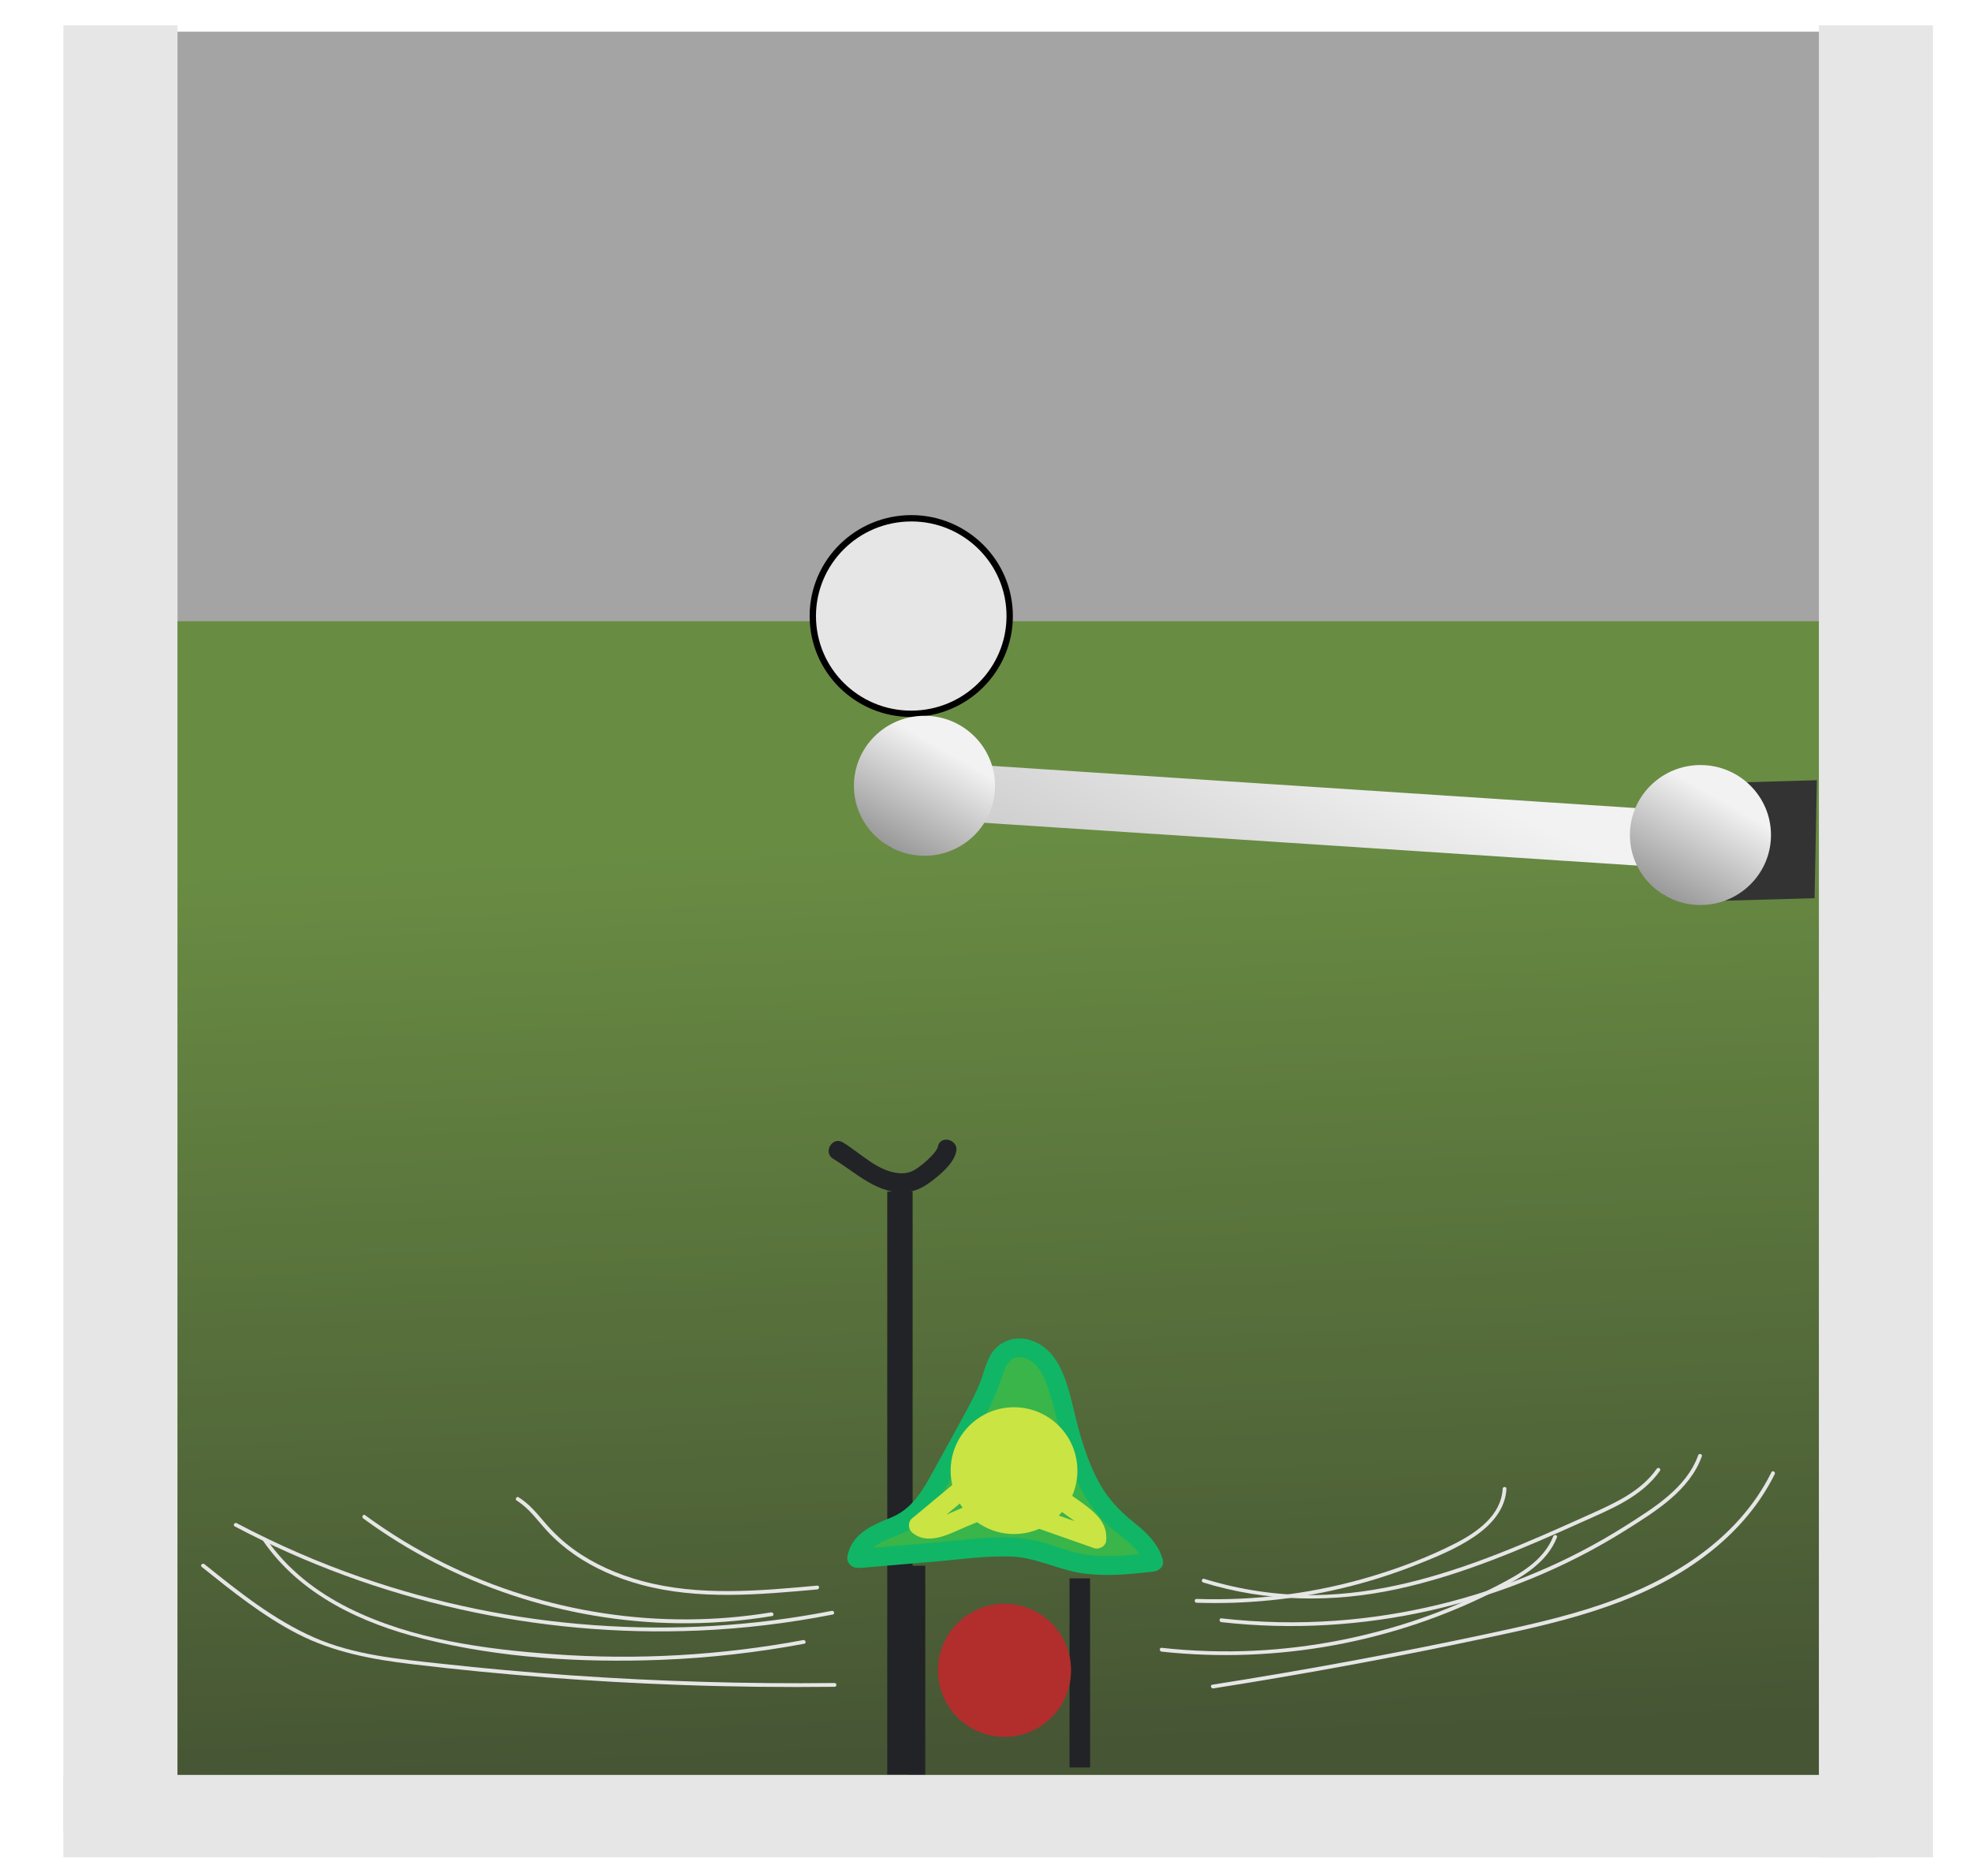 <?xml version="1.0" encoding="utf-8"?>
<!-- Generator: Adobe Illustrator 24.1.1, SVG Export Plug-In . SVG Version: 6.00 Build 0)  -->
<svg version="1.1" id="Layer_1" xmlns="http://www.w3.org/2000/svg" xmlns:xlink="http://www.w3.org/1999/xlink" x="0px" y="0px"
	 viewBox="0 0 311 296" style="enable-background:new 0 0 311 296;" xml:space="preserve">
<style type="text/css">
	.st0{fill:#A4A4A4;}
	.st1{fill:url(#SVGID_1_);}
	.st2{fill:#E6E6E6;stroke:#000000;stroke-miterlimit:10;}
	.st3{fill:url(#SVGID_2_);}
	.st4{fill:#333333;}
	.st5{fill:#222326;}
	.st6{fill:#39B54A;}
	.st7{fill:#10B665;}
	.st8{fill:#CAE444;}
	.st9{fill:#B12E2C;}
	.st10{fill:#E6E6E6;}
	.st11{fill:url(#SVGID_3_);}
	.st12{fill:url(#SVGID_4_);}
</style>
<rect x="28" y="5" class="st0" width="264" height="98"/>
<g>
	
		<linearGradient id="SVGID_1_" gradientUnits="userSpaceOnUse" x1="149.713" y1="92.37" x2="149.713" y2="288.572" gradientTransform="matrix(1.018 -0.043 0.044 0.999 -7.719 6.669)">
		<stop  offset="0.201" style="stop-color:#698C43"/>
		<stop  offset="0.94" style="stop-color:#465534"/>
	</linearGradient>
	<rect x="19" y="98" class="st1" width="268.11" height="185.11"/>
</g>
<ellipse transform="matrix(0.999 -0.049 0.049 0.999 -4.602 7.186)" class="st2" cx="143.77" cy="97.14" rx="15.53" ry="15.42"/>
<linearGradient id="SVGID_2_" gradientUnits="userSpaceOnUse" x1="222.455" y1="106.899" x2="190.563" y2="162.138" gradientTransform="matrix(0.999 0.034 -4.790655e-03 0.729 -1.214 23.44)">
	<stop  offset="0.206" style="stop-color:#F2F2F2"/>
	<stop  offset="1" style="stop-color:#CCCCCC"/>
	<stop  offset="1" style="stop-color:#999999"/>
	<stop  offset="1" style="stop-color:#4A5A36"/>
	<stop  offset="1" style="stop-color:#485735"/>
	<stop  offset="1" style="stop-color:#E6E6E6"/>
</linearGradient>
<polygon class="st3" points="261.08,136.73 147.21,129.27 147.8,120.25 261.67,127.71 "/>
<polygon class="st4" points="286.32,141.69 272.2,142.09 272.56,123.49 286.68,123.08 "/>
<rect x="140" y="187.96" class="st5" width="4" height="92"/>
<g>
	<g>
		<path class="st5" d="M131.47,182.81c3.7,2.22,7.08,5.77,11.76,5.23c1.77-0.2,3.23-1.23,4.58-2.35c1.23-1.02,2.72-2.41,3.07-4.03
			c0.41-1.88-2.48-2.69-2.89-0.8c-0.01,0.04-0.12,0.41-0.01,0.13c-0.05,0.12-0.12,0.23-0.18,0.33c-0.14,0.24-0.29,0.44-0.45,0.63
			c-0.5,0.59-1.07,1.12-1.66,1.61c-1.07,0.88-1.97,1.5-3.24,1.53c-3.63,0.08-6.56-3.14-9.47-4.88
			C131.32,179.22,129.81,181.82,131.47,182.81L131.47,182.81z"/>
	</g>
</g>
<g>
	<path class="st6" d="M135.15,245.87c0.27-1.86,1.77-3.2,3.32-3.97c1.55-0.77,3.25-1.17,4.72-2.11c2.29-1.46,3.75-4.06,5.13-6.56
		c1.51-2.75,3.02-5.5,4.53-8.25c1.39-2.53,2.79-5.07,3.71-7.85c0.39-1.16,0.72-2.41,1.5-3.31c1.69-1.96,4.83-1.31,6.55,0.61
		s2.4,4.67,3.04,7.28c1.62,6.68,3.61,13.75,8.45,18.1c2.22,1.99,5.12,3.58,5.9,6.62c-4.21,0.49-8.51,0.98-12.64-0.02
		c-2.21-0.54-4.33-1.49-6.55-1.96c-3.01-0.64-6.11-0.38-9.16-0.12c-5.97,0.51-11.95,1.02-17.92,1.54"/>
	<g>
		<path class="st7" d="M136.6,246.26c0.54-2.79,3.58-3.4,5.82-4.39c2.54-1.12,4.31-3.09,5.77-5.41c1.69-2.69,3.12-5.56,4.65-8.35
			c1.49-2.72,3.06-5.41,4.28-8.27c0.54-1.27,0.9-2.61,1.43-3.89c0.46-1.12,1.18-1.92,2.47-1.82c2.53,0.21,3.75,2.92,4.41,5.02
			c1.62,5.17,2.46,10.46,4.93,15.35c1.24,2.46,2.87,4.77,4.96,6.58c1.93,1.68,4.5,3.12,5.25,5.73c0.48-0.63,0.96-1.27,1.45-1.9
			c-3.73,0.43-7.6,0.94-11.32,0.23c-1.81-0.34-3.53-1.01-5.28-1.56c-1.86-0.59-3.75-0.95-5.71-1.03c-3.91-0.17-7.88,0.41-11.77,0.75
			c-4.07,0.35-8.13,0.7-12.2,1.05c-1.91,0.16-1.93,3.17,0,3c3.98-0.34,7.97-0.68,11.95-1.02c3.97-0.34,8.03-0.94,12.02-0.77
			c3.81,0.16,7.16,2.03,10.88,2.6c3.81,0.59,7.62,0.2,11.43-0.24c0.94-0.11,1.74-0.87,1.45-1.9c-0.75-2.6-2.63-4.31-4.67-5.94
			c-2.17-1.74-3.93-3.63-5.3-6.06c-1.42-2.53-2.37-5.28-3.17-8.06c-0.81-2.83-1.3-5.79-2.32-8.55c-0.95-2.57-2.48-4.95-5.17-5.91
			c-2.47-0.89-5.15-0.07-6.51,2.21c-0.79,1.32-1.1,2.9-1.66,4.32c-0.63,1.58-1.41,3.09-2.22,4.59c-1.69,3.15-3.44,6.28-5.17,9.41
			c-1.72,3.13-3.33,6.04-6.8,7.42c-2.94,1.18-6.08,2.54-6.76,6.01C133.34,247.35,136.23,248.16,136.6,246.26L136.6,246.26z"/>
	</g>
</g>
<g>
	<g>
		<path class="st8" d="M151.73,233.04c-2.62,2.18-5.25,4.36-7.87,6.54c-0.6,0.5-0.56,1.62,0,2.12c2.55,2.27,6.04,0.21,8.64-0.88
			c0.84-0.35,1.68-0.68,2.51-1.05c0.83-0.37,1.49-1.1,1.49-2.06c0-0.92-0.65-1.67-1.14-2.4c-0.46-0.69-0.93-1.37-1.39-2.06
			c-0.45-0.67-1.32-0.97-2.05-0.54c-0.66,0.39-0.99,1.38-0.54,2.05c0.36,0.53,0.71,1.06,1.07,1.59c0.35,0.51,0.67,1.17,1.09,1.62
			c0.09,0.17,0.08,0.08-0.04-0.26c0.08-0.2,0.16-0.41,0.23-0.61c0.03-0.13,0.15-0.09-0.07,0c-0.08,0.04-0.08,0.04,0,0
			c-0.06,0.03-0.12,0.05-0.18,0.08c-0.15,0.06-0.3,0.13-0.45,0.19c-0.63,0.26-1.25,0.53-1.88,0.79c-1.09,0.46-2.17,0.98-3.3,1.34
			c-0.24,0.08-0.48,0.14-0.72,0.2c-0.03,0.01-0.48,0.06-0.18,0.04c-0.12,0.01-0.24,0.02-0.35,0.02c-0.12,0-0.23,0-0.35-0.01
			c0.22,0.02,0.06,0-0.06-0.03c-0.1-0.03-0.09-0.02,0.05,0.04c-0.04-0.02-0.08-0.04-0.12-0.06c-0.04-0.02-0.08-0.05-0.12-0.07
			c0.12,0.1,0.11,0.1-0.02-0.02c0,0.71,0,1.41,0,2.12c2.62-2.18,5.25-4.36,7.87-6.54c0.62-0.52,0.54-1.59,0-2.12
			C153.24,232.42,152.36,232.52,151.73,233.04L151.73,233.04z"/>
	</g>
</g>
<g>
	<g>
		<path class="st8" d="M162.02,240.49c3.55,1.25,7.1,2.5,10.65,3.75c0.69,0.24,1.74-0.28,1.85-1.05c0.25-1.84-0.55-3.35-1.88-4.58
			c-1.27-1.18-2.78-2.13-4.18-3.14c-0.74-0.53-1.46-1.08-2.21-1.6c-0.84-0.58-1.85-0.79-2.75-0.21c-0.83,0.54-1.09,1.6-1.44,2.46
			c-0.37,0.9-0.73,1.8-1.1,2.7c-0.31,0.75,0.33,1.65,1.05,1.85c0.86,0.24,1.54-0.29,1.85-1.05c0.26-0.64,0.52-1.28,0.78-1.93
			c0.14-0.35,0.29-0.71,0.43-1.06c0.07-0.16,0.13-0.32,0.2-0.48c0.03-0.06,0.05-0.13,0.08-0.19c-0.05,0.12-0.05,0.13,0,0.03
			c0.1-0.16,0.02-0.1-0.22,0.18c-0.2,0.04-0.39,0.08-0.59,0.12c-0.02,0-0.05-0.01-0.07-0.01c0.07,0.04,0.14,0.09,0.2,0.14
			c0.28,0.19,0.55,0.4,0.83,0.6c0.59,0.43,1.19,0.86,1.78,1.29c0.57,0.41,1.13,0.82,1.7,1.23c0.52,0.38,0.87,0.61,1.29,0.97
			c0.21,0.18,0.42,0.37,0.61,0.58c0.23,0.24,0.3,0.32,0.43,0.52c0.07,0.11,0.13,0.22,0.2,0.34c0.02,0.05,0.04,0.09,0.07,0.14
			c-0.05-0.1-0.05-0.1-0.02-0.01c0.02,0.09,0.08,0.33,0.05,0.11c0.01,0.06-0.01,0.47,0.03,0.21c0.62-0.35,1.23-0.7,1.85-1.05
			c-3.55-1.25-7.1-2.5-10.65-3.75c-0.76-0.27-1.64,0.31-1.85,1.05C160.74,239.47,161.25,240.22,162.02,240.49L162.02,240.49z"/>
	</g>
</g>
<g>
	<circle class="st8" cx="160" cy="232" r="10"/>
</g>
<rect x="143.23" y="247" class="st5" width="2.77" height="33"/>
<rect x="168.76" y="249" class="st5" width="3.24" height="29.82"/>
<circle class="st9" cx="158.5" cy="263.5" r="10.5"/>
<rect x="10" y="280" class="st10" width="286" height="13"/>
<rect x="10" y="4" class="st10" width="18" height="285"/>
<rect x="287" y="4" class="st10" width="18" height="289"/>
<linearGradient id="SVGID_3_" gradientUnits="userSpaceOnUse" x1="151.401" y1="114.38" x2="140.337" y2="133.543">
	<stop  offset="0.206" style="stop-color:#F2F2F2"/>
	<stop  offset="1" style="stop-color:#999999"/>
	<stop  offset="1" style="stop-color:#4A5A36"/>
	<stop  offset="1" style="stop-color:#485735"/>
	<stop  offset="1" style="stop-color:#465534"/>
</linearGradient>
<ellipse class="st11" cx="145.87" cy="123.96" rx="11.13" ry="11.04"/>
<linearGradient id="SVGID_4_" gradientUnits="userSpaceOnUse" x1="273.839" y1="122.15" x2="262.776" y2="141.312">
	<stop  offset="0.206" style="stop-color:#F2F2F2"/>
	<stop  offset="1" style="stop-color:#999999"/>
	<stop  offset="1" style="stop-color:#4A5A36"/>
	<stop  offset="1" style="stop-color:#485735"/>
	<stop  offset="1" style="stop-color:#465534"/>
</linearGradient>
<ellipse class="st12" cx="268.31" cy="131.73" rx="11.13" ry="11.04"/>
<g>
	<g>
		<path class="st10" d="M189.84,249.64c9.99,3.08,20.45,3.25,30.64,1.04c10.19-2.2,19.82-6.38,29.29-10.64
			c4.43-1.99,9.27-3.9,12.16-8.03c0.22-0.32-0.3-0.62-0.52-0.3c-2.6,3.71-6.89,5.53-10.89,7.34c-4.69,2.11-9.39,4.21-14.18,6.08
			c-9.22,3.59-18.9,6.38-28.86,6.5c-5.92,0.07-11.81-0.82-17.47-2.56C189.63,248.94,189.48,249.52,189.84,249.64L189.84,249.64z"/>
	</g>
</g>
<g>
	<g>
		<path class="st10" d="M188.81,252.84c7.78,0.26,15.59-0.52,23.16-2.34c3.88-0.93,7.7-2.14,11.41-3.6c3.19-1.26,6.49-2.6,9.33-4.55
			c2.59-1.78,4.81-4.21,4.99-7.48c0.02-0.39-0.58-0.38-0.6,0c-0.23,4.22-4.09,6.88-7.52,8.63c-4.14,2.11-8.53,3.78-12.97,5.12
			c-9,2.72-18.4,3.94-27.8,3.62C188.42,252.23,188.42,252.83,188.81,252.84L188.81,252.84z"/>
	</g>
</g>
<g>
	<g>
		<path class="st10" d="M192.72,255.9c22.16,2.51,45.06-2.7,63.93-14.59c4.6-2.9,9.96-6.2,11.88-11.57
			c0.13-0.36-0.45-0.52-0.58-0.16c-1.82,5.09-6.91,8.23-11.25,10.99c-4.51,2.87-9.26,5.36-14.18,7.44
			c-10.05,4.27-20.81,6.87-31.7,7.66c-6.04,0.44-12.1,0.31-18.11-0.37C192.34,255.26,192.34,255.86,192.72,255.9L192.72,255.9z"/>
	</g>
</g>
<g>
	<g>
		<path class="st10" d="M191.45,266.35c13.97-2.2,27.88-4.75,41.71-7.67c12.11-2.55,24.73-5.23,34.98-12.57
			c4.95-3.54,9.18-8.07,11.89-13.56c0.17-0.35-0.35-0.65-0.52-0.3c-5.28,10.67-15.92,17.15-26.85,20.87
			c-5.94,2.02-12.08,3.37-18.22,4.68c-6.75,1.44-13.53,2.79-20.32,4.05c-7.6,1.42-15.21,2.72-22.85,3.92
			C190.91,265.84,191.07,266.41,191.45,266.35L191.45,266.35z"/>
	</g>
</g>
<g>
	<g>
		<path class="st10" d="M183.29,260.55c18.18,1.98,36.87-1.44,53.13-9.82c3.7-1.91,7.65-4.14,9.25-8.21
			c0.14-0.36-0.44-0.52-0.58-0.16c-1.51,3.83-5.31,5.96-8.78,7.75c-3.96,2.05-8.06,3.8-12.27,5.26c-8.38,2.89-17.16,4.59-26.01,5.03
			c-4.92,0.24-9.85,0.09-14.74-0.45C182.91,259.91,182.91,260.51,183.29,260.55L183.29,260.55z"/>
	</g>
</g>
<g>
	<g>
		<path class="st10" d="M81.53,236.73c1.98,1.22,3.27,3.14,4.82,4.81c1.27,1.37,2.7,2.6,4.24,3.67c3.18,2.22,6.81,3.77,10.54,4.78
			c9.07,2.45,18.59,1.59,27.82,0.75c0.38-0.03,0.39-0.64,0-0.6c-9.17,0.83-18.64,1.71-27.66-0.73c-3.82-1.03-7.5-2.63-10.72-4.95
			c-1.71-1.23-3.23-2.66-4.6-4.26c-1.27-1.47-2.47-2.97-4.14-4C81.5,236.01,81.2,236.53,81.53,236.73L81.53,236.73z"/>
	</g>
</g>
<g>
	<g>
		<path class="st10" d="M37.05,240.8c22.37,11.83,47.85,17.51,73.13,16.43c7.13-0.3,14.22-1.16,21.22-2.53
			c0.38-0.07,0.22-0.65-0.16-0.58c-24.66,4.84-50.5,2.95-74.24-5.28c-6.76-2.34-13.32-5.21-19.65-8.55
			C37.01,240.1,36.7,240.62,37.05,240.8L37.05,240.8z"/>
	</g>
</g>
<g>
	<g>
		<path class="st10" d="M31.82,247.18c4.79,3.84,9.62,7.72,15.1,10.55c5.7,2.94,11.84,4.06,18.15,4.81
			c14.07,1.68,28.22,2.77,42.38,3.27c8.07,0.29,16.15,0.38,24.23,0.29c0.39,0,0.39-0.6,0-0.6c-13.85,0.16-27.7-0.24-41.52-1.2
			c-6.91-0.48-13.81-1.1-20.7-1.86c-6.73-0.74-13.63-1.36-19.9-4.12c-6.39-2.81-11.9-7.23-17.31-11.57
			C31.95,246.52,31.52,246.94,31.82,247.18L31.82,247.18z"/>
	</g>
</g>
<g>
	<g>
		<path class="st10" d="M57.31,239.54c14.3,10.5,31.88,16.3,49.61,16.53c5,0.07,9.99-0.32,14.91-1.13c0.38-0.06,0.22-0.64-0.16-0.58
			c-17.44,2.88-35.68,0.09-51.53-7.72c-4.4-2.17-8.59-4.72-12.54-7.62C57.31,238.79,57.01,239.31,57.31,239.54L57.31,239.54z"/>
	</g>
</g>
<g>
	<g>
		<path class="st10" d="M41.45,242.98c5.86,8.59,15.61,13.13,25.43,15.57c12.1,3.02,24.95,3.77,37.38,3.3
			c7.6-0.29,15.17-1.15,22.64-2.54c0.38-0.07,0.22-0.65-0.16-0.58c-12.97,2.42-26.23,3.18-39.4,2.23
			c-10.9-0.79-22.33-2.33-32.23-7.24c-5.21-2.59-9.86-6.21-13.15-11.04C41.75,242.36,41.23,242.66,41.45,242.98L41.45,242.98z"/>
	</g>
</g>
</svg>
